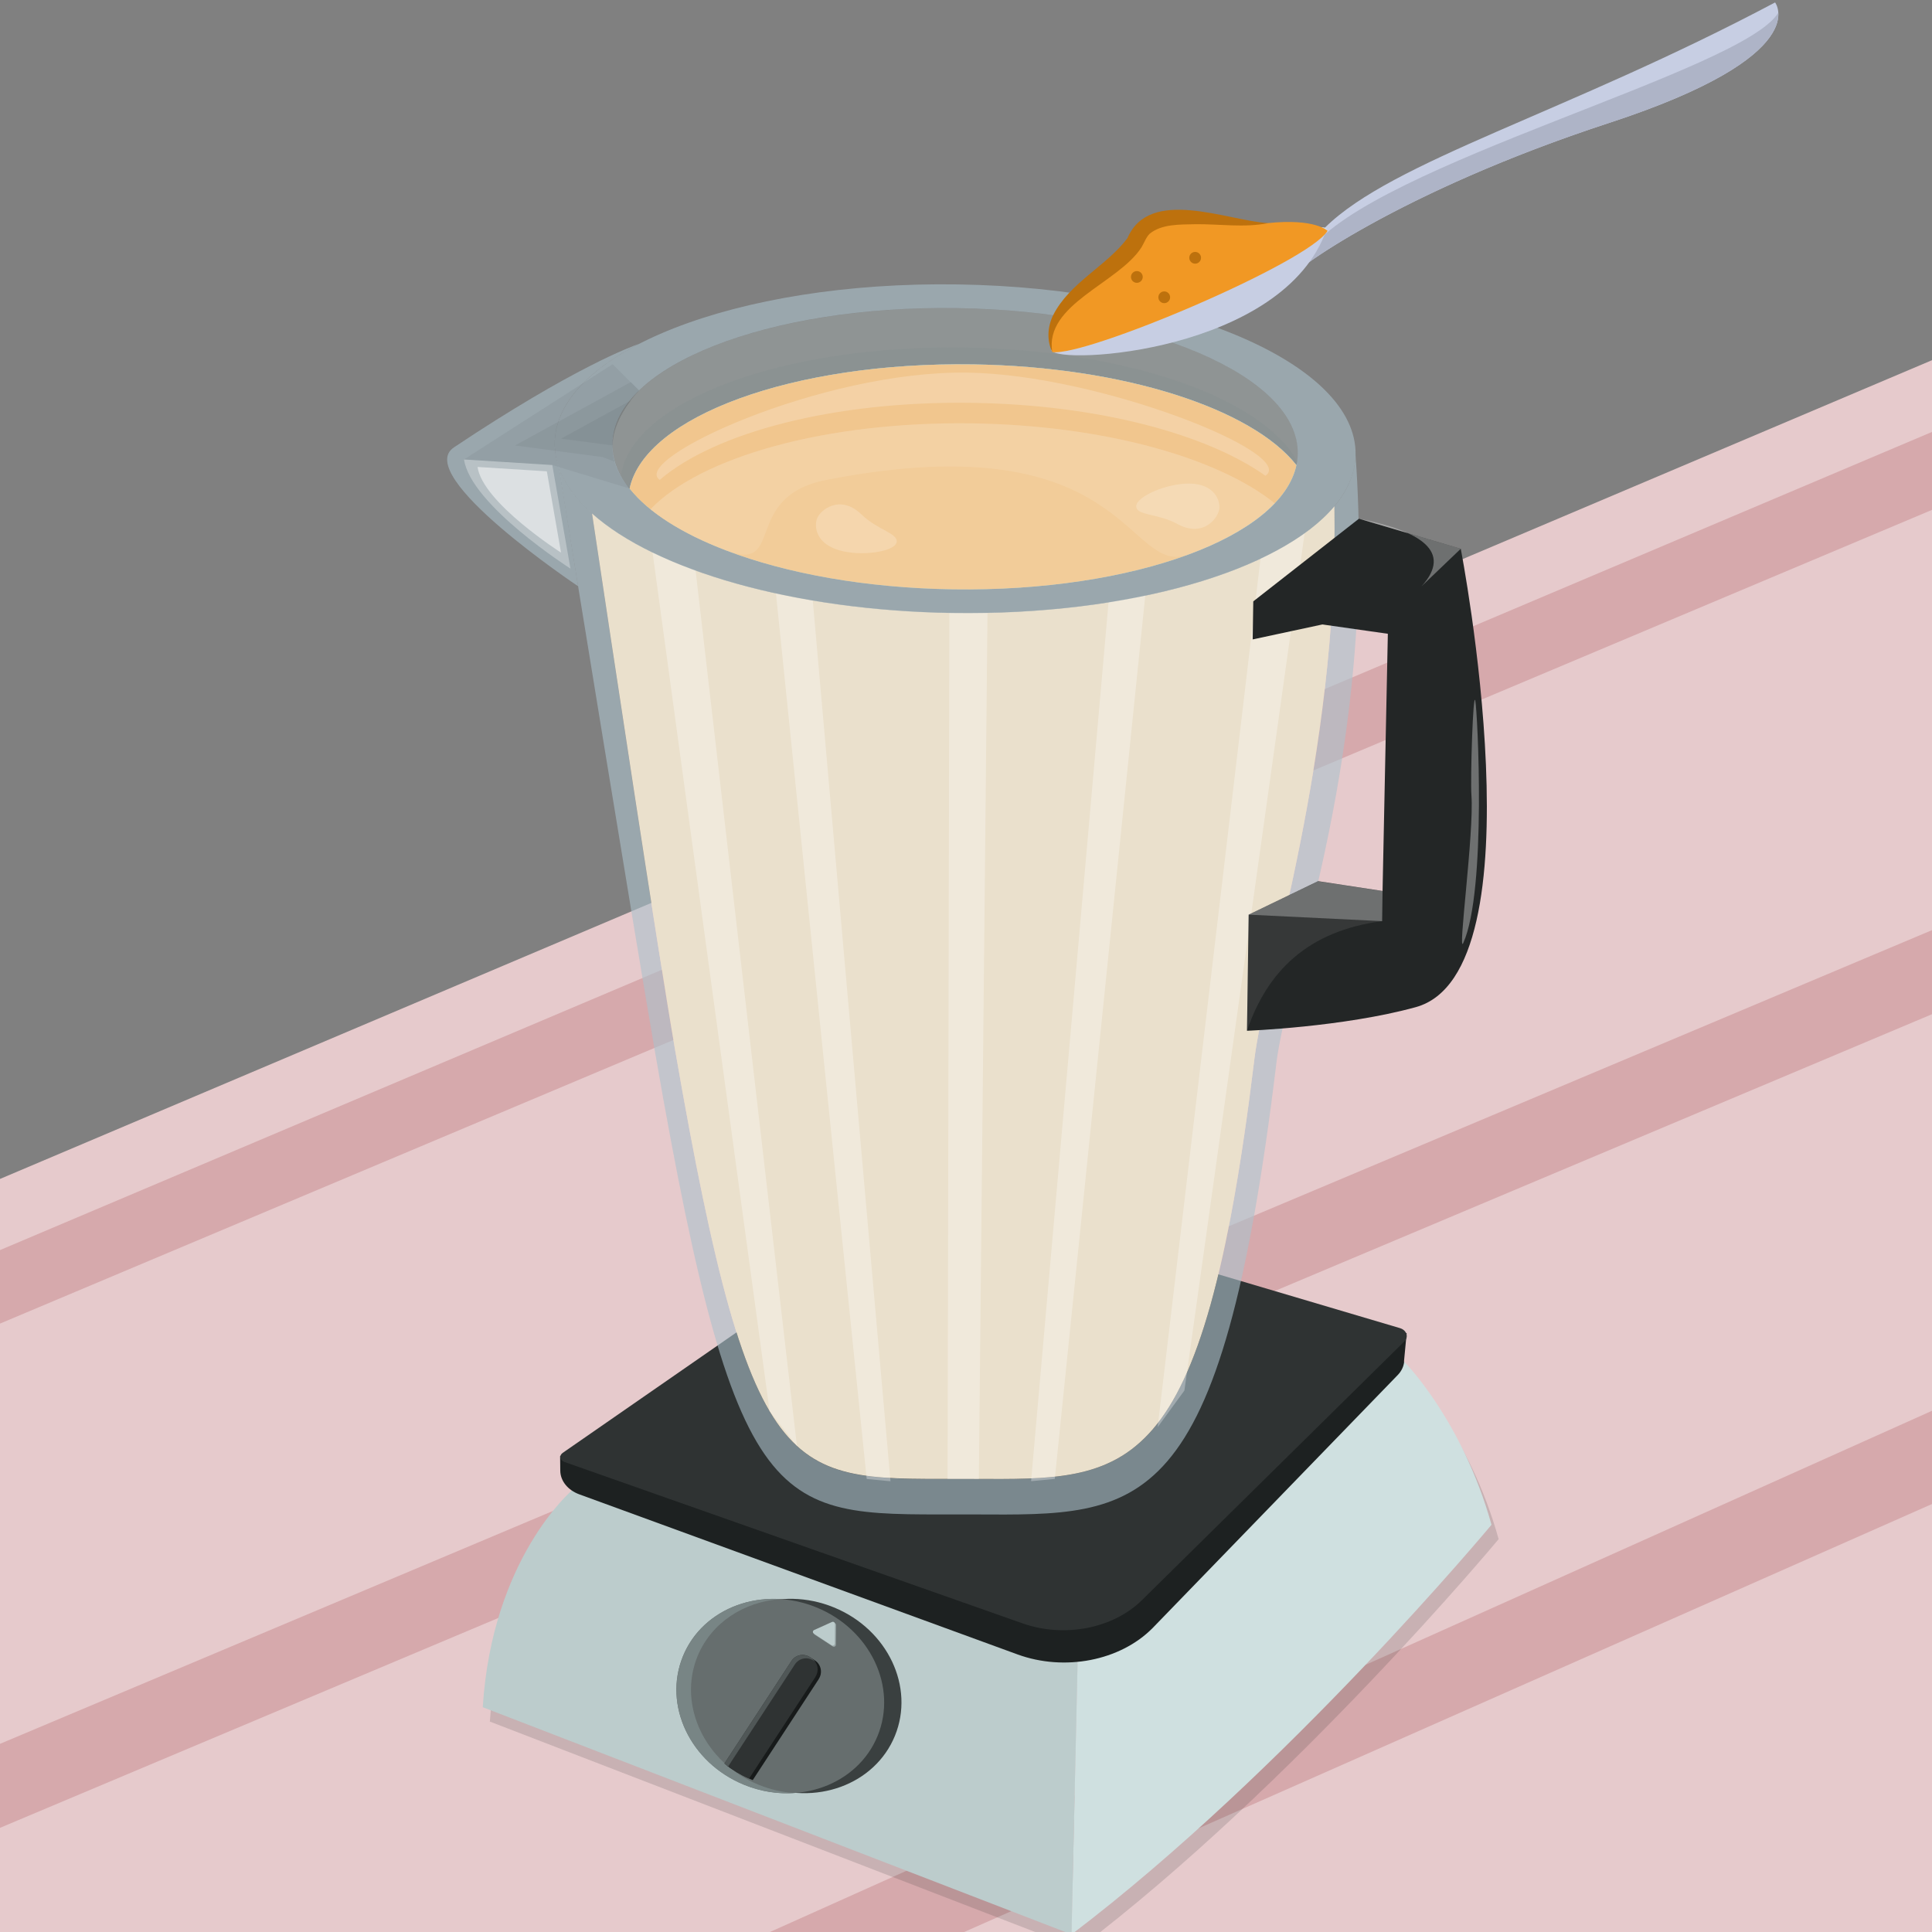 <?xml version="1.0" encoding="UTF-8"?><svg id="Camada_1" xmlns="http://www.w3.org/2000/svg" viewBox="0 0 230 230"><rect x="0" y="0" width="230" height="230" fill="#808080" stroke="none"/><defs><style>.cls-1,.cls-2{opacity:.1;}.cls-1,.cls-3{fill:#dedede;}.cls-2,.cls-4,.cls-5,.cls-6{fill:#fff;}.cls-7{opacity:.05;}.cls-8{fill:#f1c68e;}.cls-9{fill:#f1dec6;}.cls-10{fill:#e6cacc;}.cls-11{fill:#f19824;}.cls-12{fill:#99a6a6;}.cls-13{fill:#93a8b9;}.cls-14{fill:#666e6e;}.cls-15{fill:#cedae5;}.cls-16{fill:#bccccc;}.cls-17{fill:#aeb4c7;}.cls-18{fill:#bd710d;}.cls-19{fill:#cfe0e0;}.cls-20{fill:#c7cee3;}.cls-21{fill:#d6a9ac;}.cls-22{fill:#171a1a;}.cls-23{fill:#232626;}.cls-24{fill:#1d2121;}.cls-25{fill:#95c7de;}.cls-26{fill:#2f3333;}.cls-27{fill:#3a4040;}.cls-28{fill:#788585;}.cls-29{fill:#505757;}.cls-30{fill:#cee8e8;}.cls-30,.cls-31,.cls-4{opacity:.2;}.cls-31{fill:#7f8f8f;}.cls-32{opacity:.15;}.cls-33{fill:#abc1cc;opacity:.6;}.cls-5{opacity:.5;}.cls-6{opacity:.3;}.cls-3{opacity:.4;}</style></defs><g><polygon class="cls-10" points="0 140.35 230 42.88 230 230 0 230 0 140.35"/><polygon class="cls-21" points="0 148.82 230 51.42 230 230 0 230 0 148.82"/><polygon class="cls-10" points="0 157.57 230 60.7 230 230 0 230 0 157.57"/><polygon class="cls-21" points="0 207.6 230 110.73 230 230 0 230 0 207.6"/><polygon class="cls-10" points="0 217.6 230 120.74 230 230 0 230 0 217.6"/><polygon class="cls-21" points="230 167.95 230 230 91.66 230 230 167.95"/><polygon class="cls-10" points="230 179.05 230 230 114.78 230 230 179.05"/></g><g><g class="cls-32"><path class="cls-24" d="M68.93,179.15s-9.49,8.03-10.61,25.8l70.1,27.05,.75-33.65-60.24-19.21Z"/><path class="cls-24" d="M168.01,163.81s6.92,6.92,10.4,19.42c0,0-24.4,29.34-50,48.77l.75-33.61,38.84-34.59Z"/></g><g><path class="cls-16" d="M68.08,177.44s-9.49,8.03-10.61,25.8l70.1,27.05,.75-33.65-60.24-19.21Z"/><path class="cls-19" d="M167.16,162.1s6.92,6.92,10.4,19.42c0,0-24.4,29.34-50,48.77l.75-33.61,38.84-34.59Z"/></g><g><path class="cls-24" d="M167.16,162.1c-.05,.58-.32,1.14-.77,1.6l-29.19,30.13c-3.86,3.89-10.47,5.17-16.08,3.12l-52.15-19.05c-1.37-.5-2.26-1.6-2.27-2.82l-.02-1.73,45.67-28.53,55.11,13.9-.32,3.38Z"/><path class="cls-26" d="M167.19,159.69l-31.24,30.8c-3.44,3.39-9.24,4.52-14.21,2.77l-54.55-19.22c-.54-.19-.65-.77-.2-1.08l44.85-31.09,54.82,16.24c.8,.24,1.07,1.05,.53,1.58Z"/></g><g><path class="cls-33" d="M66.04,52.71c-.01,.96,.14,1.91,.48,2.85,0,.01,.01,.04,.01,.05h0c.48,2.99,1.3,8.05,2.29,14.18,0,0-19.77-13.2-14.78-16.53,14.2-9.48,21.22-12.05,22.03-12.32-6.23,3.22-9.96,7.28-10.03,11.77Z"/><path class="cls-33" d="M66.53,55.62c.09,.23,.16,.45,.26,.68-.1-.23-.19-.44-.26-.66h0Z"/><path class="cls-33" d="M151.93,126.74c-6.61,54.38-15.95,53.64-35.92,53.55-23.35-.1-28.01,2.69-37.96-54.64-2.65-15.29-9.67-58.57-11.54-70.09,.65,1.95,2.01,3.83,3.97,5.57,2.45,16.42,7.73,51.46,9.9,63.94,9.3,53.51,13.65,50.9,35.43,51,18.64,.07,27.36,.76,33.52-49.97,1.2-9.91,10.02-36,9.53-65.83,1.6-1.91,2.48-3.98,2.51-6.14,2.58,35.37-8.05,61.11-9.45,72.62Z"/><path class="cls-9" d="M149.33,126.09c-6.16,50.74-14.88,50.05-33.52,49.97-21.78-.1-26.14,2.51-35.43-51-2.16-12.47-7.44-47.52-9.9-63.94,7.53,6.74,23.9,11.56,42.94,11.85,21.06,.31,39.01-5.03,45.44-12.71,.49,29.83-8.33,55.92-9.53,65.83Z"/><ellipse class="cls-30" cx="113.71" cy="53.41" rx="16.74" ry="40.8" transform="translate(58.63 166.33) rotate(-89.15)"/><path class="cls-33" d="M114,33.86c-26.33-.4-47.8,8.05-47.96,18.86-.15,10.8,21.06,19.88,47.38,20.27,26.33,.39,47.8-8.06,47.96-18.87,.15-10.8-21.06-19.87-47.38-20.26Zm-.54,36.3c-22.52-.34-40.68-8.1-40.54-17.34,.14-9.25,18.51-16.48,41.04-16.14,22.52,.34,40.68,8.1,40.54,17.34s-18.51,16.48-41.04,16.14Z"/><path class="cls-31" d="M154.43,54.92c-1.28,8.82-19.18,15.56-40.96,15.23-19.36-.29-35.5-6.06-39.55-13.55,1.28-8.82,19.18-15.56,40.96-15.23,19.38,.29,35.5,6.06,39.55,13.55Z"/><path class="cls-25" d="M154.34,55.37c-1.8,8.59-19.46,15.1-40.88,14.79-17.97-.27-33.18-5.28-38.5-11.99,1.8-8.59,19.46-15.11,40.88-14.79,17.99,.27,33.2,5.28,38.5,11.99Z"/><path class="cls-25" d="M154.34,55.37c-1.8,8.59-19.46,15.1-40.88,14.79-17.97-.27-33.18-5.28-38.5-11.99,1.8-8.59,19.46-15.11,40.88-14.79,17.99,.27,33.2,5.28,38.5,11.99Z"/><path class="cls-8" d="M154.34,55.37c-.91,4.26-5.69,8-12.89,10.66-7.35,2.71-17.19,4.29-27.99,4.13-10.4-.15-19.88-1.89-27.05-4.64-5.22-1.99-9.22-4.52-11.46-7.35,1.8-8.59,19.46-15.11,40.88-14.79,17.99,.27,33.2,5.28,38.5,11.99Z"/><path class="cls-2" d="M151.75,59.92c-2.25,2.36-5.79,4.44-10.3,6.1-7.35,2.71-17.19,4.29-27.99,4.13-10.4-.15-19.88-1.89-27.05-4.64-3.65-1.39-6.7-3.05-8.97-4.89,5.95-6.21,20.88-10.47,38.29-10.22,15.71,.23,29.29,4.09,36.02,9.51Z"/><path class="cls-2" d="M151.75,59.92c-2.25,2.36-5.79,4.44-10.3,6.1-7.35,2.71-7.02-15.92-43.06-8.89-10.21,1.99-4.81,11.14-11.98,8.38-3.65-1.39-6.7-3.05-8.97-4.89,5.95-6.21,20.88-10.47,38.29-10.22,15.71,.23,29.29,4.09,36.02,9.51Z"/><path class="cls-4" d="M150.65,56.64c-7.04-4.99-20.02-8.47-34.92-8.68-16.42-.25-30.63,3.53-37.19,9.17-3.58-2.43,19.24-13.03,36.65-12.77,15.71,.23,39.31,9.66,35.46,12.28Z"/><path class="cls-4" d="M145.17,60.41c-.02,1.13-1.85,3.68-4.98,1.98-2.4-1.31-4.93-.99-4.92-2.13s3.61-2.73,6.34-2.69c2.73,.04,3.57,1.7,3.56,2.84Z"/><path class="cls-4" d="M97.23,61.83c.32-1.09,2.77-3.06,5.32-.59,1.96,1.9,4.49,2.27,4.18,3.36-.32,1.09-4.2,1.67-6.82,.91s-2.99-2.59-2.68-3.68Z"/><path class="cls-30" d="M149.33,126.09c-6.16,50.74-14.88,50.05-33.52,49.97-21.78-.1-26.14,2.51-35.43-51-2.16-12.47-7.44-47.52-9.9-63.94,7.53,6.74,23.9,11.56,42.94,11.85,21.06,.31,39.01-5.03,45.44-12.71,.49,29.83-8.33,55.92-9.53,65.83Z"/><g><path class="cls-6" d="M106.01,176.34l-2.83-.27-10.8-105.4c1.43,.3,2.88,.59,4.38,.84l9.25,104.84Z"/><path class="cls-6" d="M136.34,70.91l-10.77,105.15-2.82,.27,9.22-104.62c1.5-.24,2.95-.5,4.37-.8Z"/><path class="cls-6" d="M155.31,63.49l-14.31,102.05-3.18,4.35,12.24-103.37c1.98-.94,3.74-1.95,5.26-3.03Z"/><path class="cls-6" d="M94.87,172.13l-3.25-4.14-13.93-102.21c1.58,.78,3.29,1.49,5.12,2.15l12.06,104.2Z"/><path class="cls-6" d="M117.56,72.98l-1.03,103.1h-3.72l.21-103.1h.39c.99,.01,1.96,.01,2.93,0h1.21Z"/></g><g><path class="cls-3" d="M148.65,108.89l14.7,.75,1.24-3.57s-3.37,1.82-4.71,1.72c-5.59-.4-11.23,1.1-11.23,1.1Z"/><path class="cls-23" d="M149.2,71.59l12.58-9.84,12.12,3.58s9.78,50.4-5.36,54.57c-8.65,2.38-20.09,2.81-20.09,2.81l.2-13.82,8.27-3.99,7.67,1.17,.63-30.62-7.79-1.11-8.3,1.78,.07-4.54Z"/><path class="cls-3" d="M173.9,65.33l-4.66,4.46c3.75-4.14-.18-6.6-7.46-8.04l12.12,3.58Z"/><path class="cls-3" d="M175.17,94.66c.33,4.51-1.68,19.17-.97,17.6,2.79-6.19,1.7-27.56,1.43-28.84s-.6,9.35-.46,11.24Z"/><polygon class="cls-3" points="148.65 108.89 164.54 109.66 164.59 106.08 156.92 104.91 148.65 108.89"/><path class="cls-1" d="M164.54,109.66c-8.87,1.16-13.69,6-16.09,13.05l.2-13.82,15.89,.76Z"/></g><path class="cls-6" d="M55.23,54.7l10.52,.66,2.16,12.33s-11.89-7.58-12.67-13Z"/><path class="cls-5" d="M56.85,55.59l8.25,.52,1.69,9.68s-9.33-5.94-9.94-10.2Z"/><path class="cls-7" d="M55.23,54.7l17.7-11.34,3.15,3.12c-3.54,3.99-4.39,7.89-1.12,11.68l-9.22-2.8-10.52-.66Z"/><path class="cls-7" d="M73.15,54.95l-1.39-.53-10.45-1.39,13.78-7.54,.99,.99c-2.55,2.88-3.7,5.71-2.93,8.47Z"/><path class="cls-7" d="M75.1,47.66c-1.36,1.81-2.13,3.6-2.19,5.37l-6.12-.81,8.31-4.55Z"/></g><ellipse class="cls-27" cx="94.95" cy="201.92" rx="11.4" ry="12.52" transform="translate(-127.89 213.29) rotate(-67.74)"/><ellipse class="cls-14" cx="92.89" cy="201.92" rx="11.4" ry="12.52" transform="translate(-129.17 211.39) rotate(-67.74)"/><path class="cls-28" d="M94.6,213.46c-1.97,.14-4.04-.17-6.03-.99-6.4-2.62-9.65-9.47-7.26-15.3,1.85-4.54,6.58-7.11,11.6-6.8-4.34,.31-8.22,2.79-9.87,6.8-2.38,5.83,.87,12.68,7.27,15.3,1.42,.58,2.87,.9,4.29,.99Z"/><g><path class="cls-22" d="M97.49,199.86l-7.88,12.06c-.15-.06-.3-.12-.44-.19-.51-.22-.99-.47-1.46-.75l-.79-.51s-.06-.05-.09-.07c-.07-.05-.14-.11-.23-.16l8.01-12.25c.46-.71,1.37-.92,2.1-.51,.04,.01,.07,.03,.1,.05l.21,.14c.73,.48,.93,1.46,.46,2.19Z"/><path class="cls-26" d="M97.1,199.6l-7.92,12.13c-.51-.22-.99-.47-1.46-.75l-.79-.51s-.06-.05-.09-.07c-.07-.05-.14-.11-.23-.16-.12-.1-.25-.19-.37-.3l7.98-12.21c.48-.74,1.46-.94,2.2-.46l.21,.14s.06,.04,.08,.07c.66,.49,.83,1.42,.37,2.12Z"/><path class="cls-29" d="M97.04,197.82l-.21-.14c-.74-.48-1.71-.28-2.2,.46l-7.95,12.16s-.04-.03-.07-.05c-.12-.1-.25-.19-.37-.3l7.98-12.21c.48-.74,1.46-.94,2.2-.46l.21,.14s.06,.04,.08,.07c.13,.09,.24,.21,.32,.33Z"/><path class="cls-12" d="M97.02,194.62l2.11,1.38c.16,.11,.38,0,.38-.2l.02-2.34c0-.18-.18-.3-.35-.23l-2.13,.96c-.18,.08-.2,.33-.03,.43Z"/><path class="cls-16" d="M96.89,194.48l2.11,1.38c.16,.11,.38,0,.38-.2l.02-2.34c0-.18-.18-.3-.35-.23l-2.13,.96c-.18,.08-.2,.33-.03,.43Z"/></g></g><g><g><path class="cls-20" d="M153.67,33.15c-.34-.61,12.92-10.35,37.84-18.5C216.2,6.58,211.32,.29,211.32,.29c-24.92,13.22-45.5,18.83-53.59,26.81l-4.06,6.04Z"/><path class="cls-13" d="M153.97,32.7l-.3,.45c-.04-.06,.06-.21,.3-.45Z"/><path class="cls-13" d="M153.97,32.7l-.3,.45c-.04-.06,.06-.21,.3-.45Z"/><path class="cls-17" d="M211.7,1.52v.02c.12,2.23-2.08,7.19-20.19,13.11-22.43,7.34-35.43,15.97-37.54,18.05l1.95-2.9c7.69-10.28,51.53-21.3,55.78-28.28Z"/><path class="cls-20" d="M125.17,41.7c.79,1.8,27.71,.26,32.77-14.43l-32.77,14.43Z"/><ellipse class="cls-15" cx="141.56" cy="34.49" rx="17.9" ry="1.97" transform="translate(-1.9 59.95) rotate(-23.76)"/></g><path class="cls-11" d="M125.27,41.91c3.91,.63,30.54-10.67,32.77-14.43,0,0-1.44-1.51-7.11-.92-3.87,.4-13.68-2.66-15.46,1.57-1.78,4.23-12.2,7.77-10.2,13.77Z"/><path class="cls-18" d="M150.93,26.57c-2.82,.56-5.77,.09-8.6,.12-1.91,.05-4.02-.04-5.47,1.14-.43,.42-.66,1.12-.98,1.63-2.73,4.26-11.57,6.76-10.61,12.45-.67-1.39-.57-3,.1-4.38,1.96-3.89,6.37-5.86,8.85-9.18,2.64-6.14,11.81-2.1,16.72-1.79h0Z"/><circle class="cls-18" cx="135.34" cy="32.97" r=".7"/><circle class="cls-18" cx="142.28" cy="30.69" r=".7"/><circle class="cls-18" cx="138.6" cy="35.39" r=".7"/></g></svg>